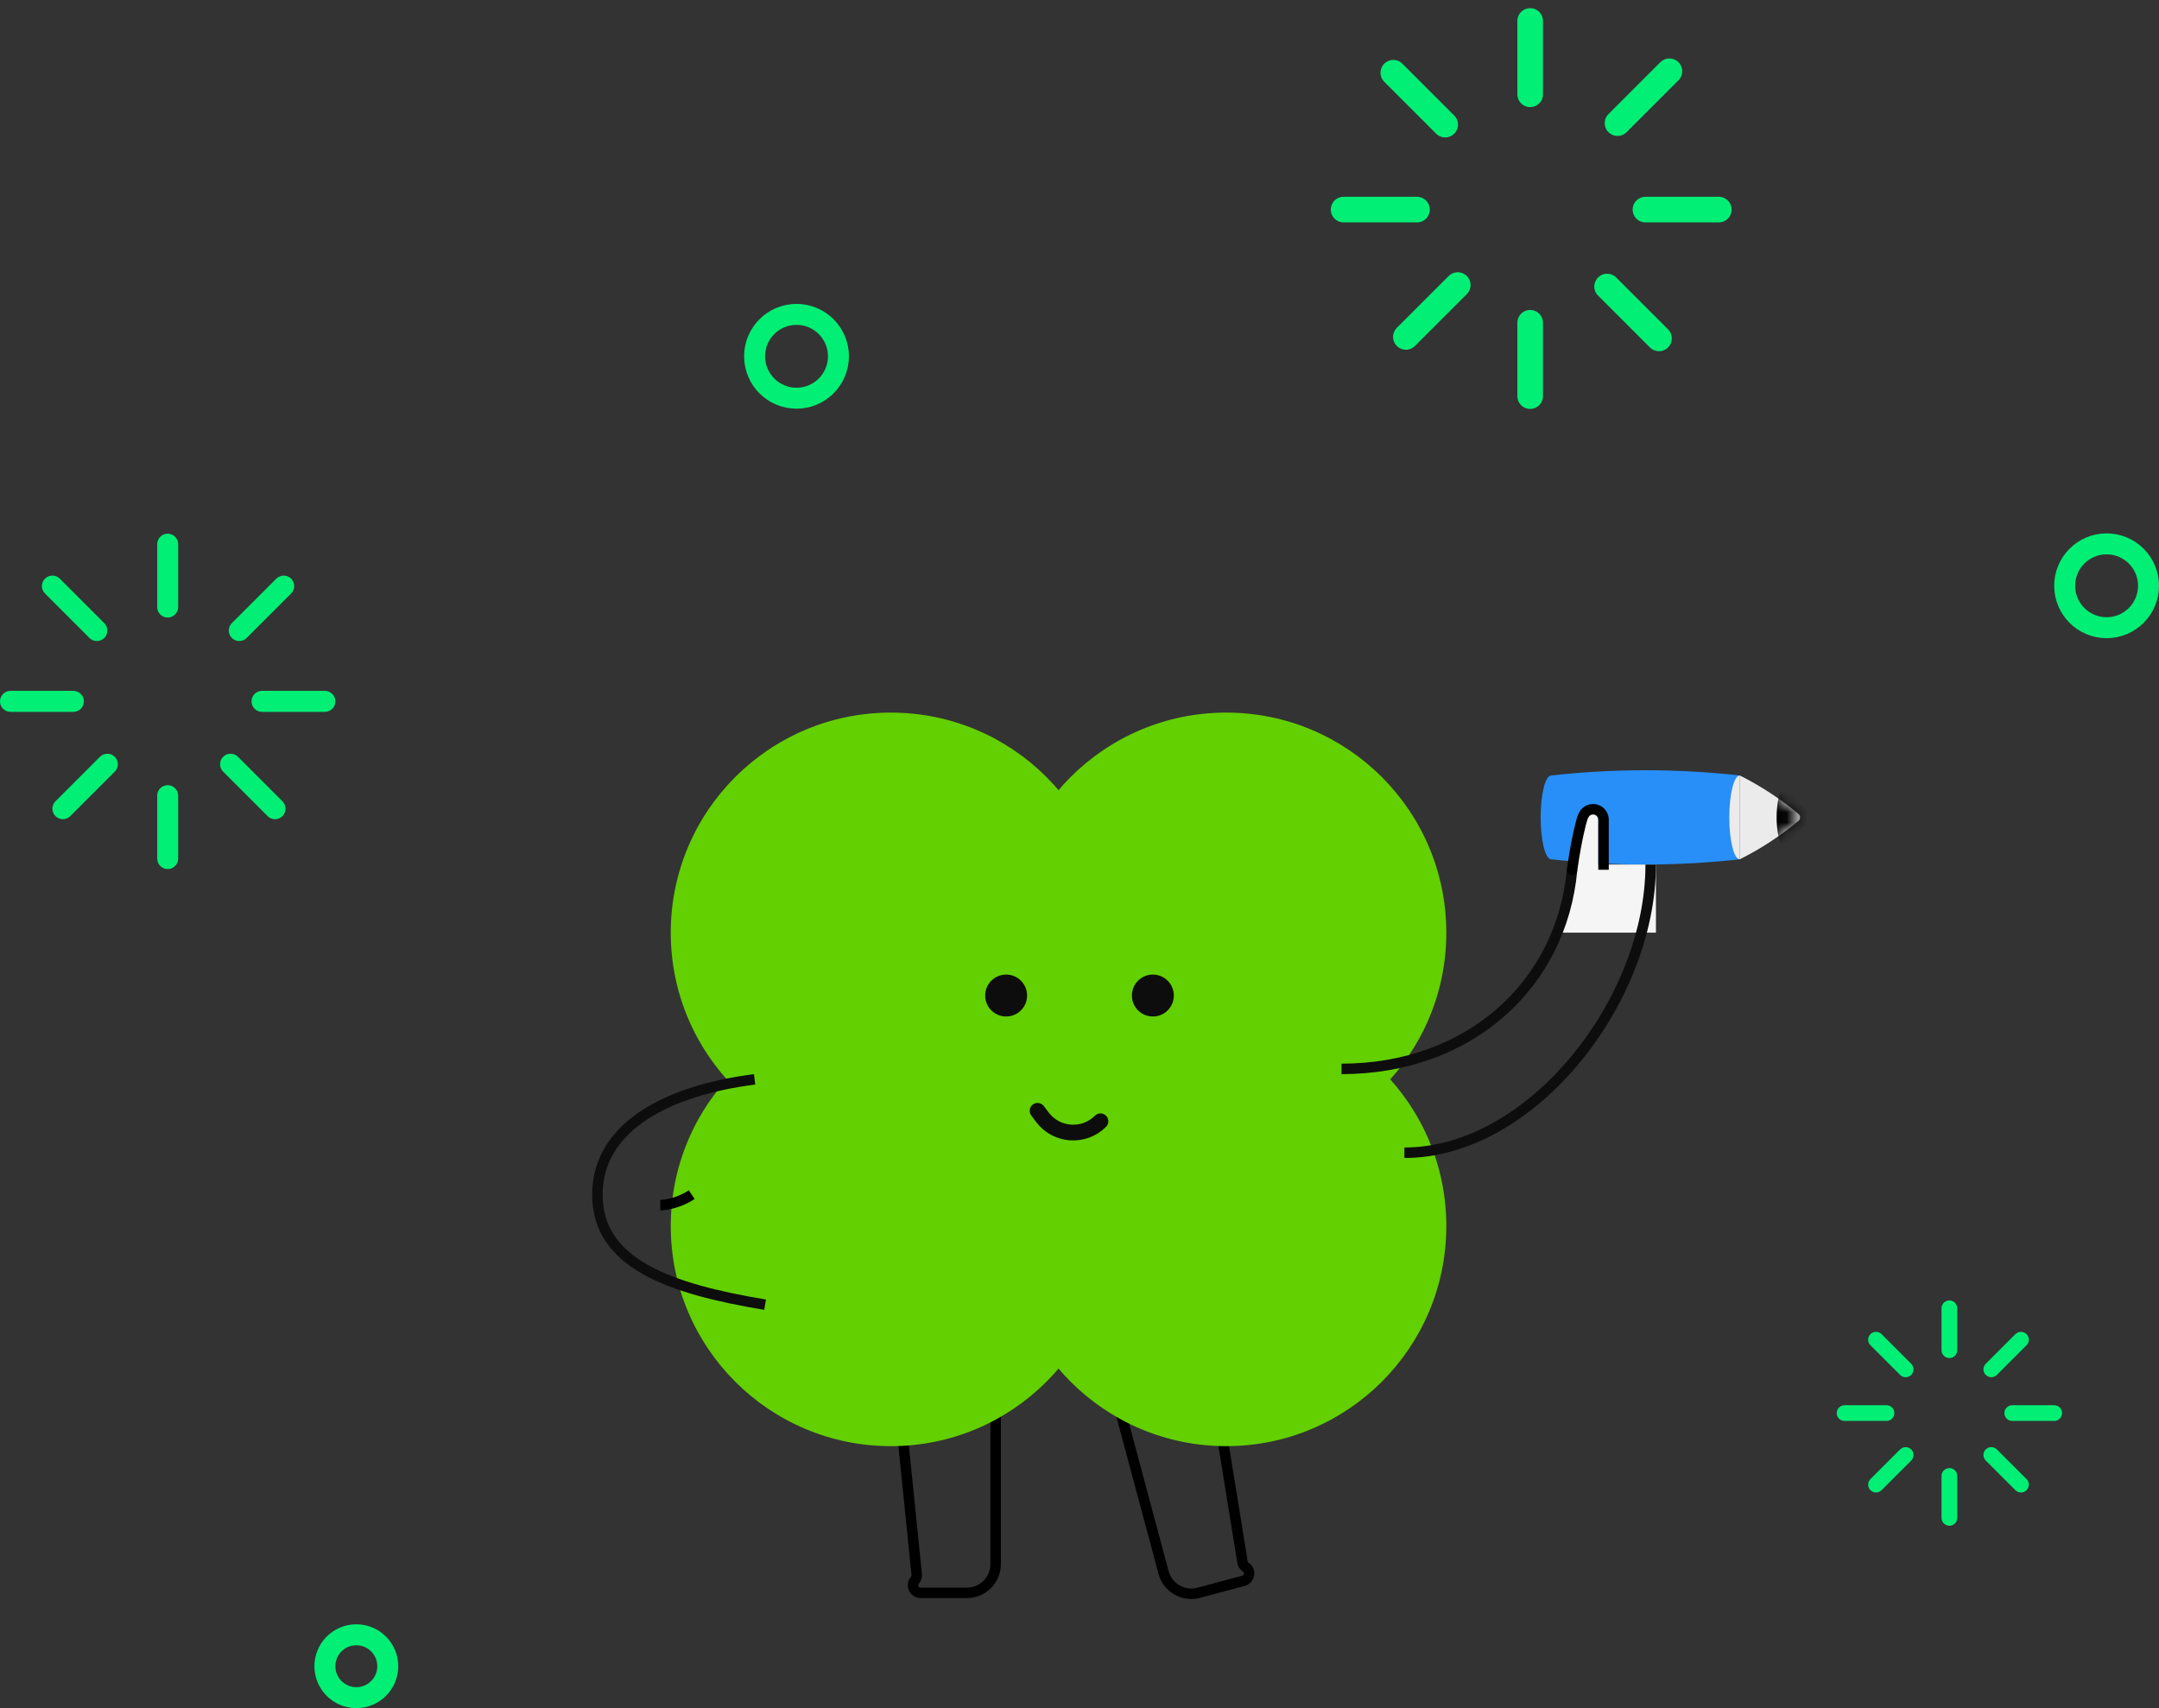 <svg width="206" height="163" viewBox="0 0 206 163" fill="none" xmlns="http://www.w3.org/2000/svg">
<rect x="0" y="0" width="206" height="163" fill="#333333" stroke="none"/>
<path d="M87.468 150.242L85 126H95V149.255C95 150.771 93.771 152 92.255 152H87.846C87.221 152 86.885 151.266 87.294 150.794C87.425 150.642 87.489 150.442 87.468 150.242Z" stroke="black" stroke-linecap="round"/>
<path d="M118.55 149.055L114.659 125L105 127.588L111.019 150.051C111.411 151.515 112.916 152.384 114.38 151.992L118.64 150.851C119.243 150.689 119.377 149.893 118.86 149.542C118.694 149.43 118.582 149.253 118.55 149.055Z" stroke="black" stroke-linecap="round"/>
<circle cx="85" cy="89" r="21" fill="#63D001"/>
<circle cx="85" cy="117" r="21" fill="#63D001"/>
<ellipse cx="102" cy="103" rx="20.695" ry="21" fill="#63D001"/>
<circle cx="117" cy="89" r="21" fill="#63D001"/>
<circle cx="117" cy="117" r="21" fill="#63D001"/>
<circle cx="96" cy="95" r="2" fill="#0D0D0D"/>
<circle cx="110" cy="95" r="2" fill="#0D0D0D"/>
<path d="M99 106L99.454 106.606C100.798 108.397 103.417 108.583 105 107V107" stroke="#0D0D0D" stroke-width="1.5" stroke-linecap="round"/>
<path d="M73 124.5C64 123 57 120.627 57 114C57 107.373 64 104 72 103" stroke="#0D0D0D"/>
<path d="M148 74C153.982 73.335 160.018 73.335 166 74V82C160.018 82.665 153.982 82.665 148 82V74Z" fill="#278FF7"/>
<ellipse cx="148" cy="78" rx="1" ry="4" fill="#278FF7"/>
<path d="M166 74V82C167.993 81.003 169.882 79.765 171.594 78.338C171.804 78.163 171.804 77.837 171.594 77.662C169.882 76.235 167.993 74.997 166 74Z" fill="#EBEBEB"/>
<path d="M166 78C166 80.209 166 81.5 166 82C165.448 82 165 80.209 165 78C165 75.791 165.448 74 166 74C166 74.5 166 75.791 166 78Z" fill="#EBEBEB"/>
<mask id="mask0_3218_18642" style="mask-type:alpha" maskUnits="userSpaceOnUse" x="166" y="74" width="6" height="8">
<path d="M166 74V82C167.993 81.003 169.882 79.765 171.594 78.338C171.804 78.163 171.804 77.837 171.594 77.662C169.882 76.235 167.993 74.997 166 74Z" fill="white"/>
</mask>
<g mask="url(#mask0_3218_18642)">
<path d="M173 78L170 81C169.351 79.053 169.351 76.947 170 75L173 78Z" fill="black"/>
</g>
<path d="M151 78.5L150 85L149 89H158V82.5H152.5V78V77.5H151.5L151 78.5Z" fill="#F5F5F5"/>
<path d="M150 83C149 94 140.15 102 128 102" stroke="#0D0D0D"/>
<path d="M149.505 82.929C149.466 83.203 149.656 83.456 149.929 83.495C150.203 83.534 150.456 83.344 150.495 83.071L149.505 82.929ZM151.114 77.772L150.667 77.549L151.114 77.772ZM150.975 78.08L151.453 78.226L150.975 78.08ZM151.038 77.924L151.485 78.148L151.038 77.924ZM150.495 83.071C150.926 80.057 151.354 78.551 151.453 78.226L150.497 77.934C150.381 78.313 149.942 79.87 149.505 82.929L150.495 83.071ZM151.485 78.148L151.561 77.996L150.667 77.549L150.591 77.701L151.485 78.148ZM152.5 78.218V78.5H153.5V78.218H152.5ZM152.5 80V81.5H153.5V80H152.5ZM152.5 81.5V83H153.5V81.5H152.5ZM152.5 78.5V79.5H153.5V78.5H152.5ZM152.5 79.5V80H153.5V79.5H152.5ZM151.561 77.996C151.671 77.775 151.927 77.669 152.161 77.747L152.477 76.799C151.771 76.563 150.999 76.883 150.667 77.549L151.561 77.996ZM152.161 77.747C152.363 77.815 152.5 78.004 152.5 78.218H153.5C153.5 77.574 153.088 77.002 152.477 76.799L152.161 77.747ZM151.453 78.226C151.46 78.203 151.47 78.178 151.485 78.148L150.591 77.701C150.555 77.772 150.522 77.849 150.497 77.934L151.453 78.226Z" fill="black"/>
<path d="M157.5 82.5C157.5 95.5 146.15 110 134 110" stroke="#0D0D0D"/>
<path d="M63 115C63.5 115 64.8 114.8 66 114" stroke="black"/>
<path d="M16 51.928V57.928" stroke="#01EF75" stroke-width="2" stroke-linecap="round"/>
<path d="M31 66.928H25" stroke="#01EF75" stroke-width="2" stroke-linecap="round"/>
<path d="M27.071 55.928L22.829 60.17" stroke="#01EF75" stroke-width="2" stroke-linecap="round"/>
<path d="M9.242 60.17L5 55.927" stroke="#01EF75" stroke-width="2" stroke-linecap="round"/>
<path d="M26.242 77.17L22 72.927" stroke="#01EF75" stroke-width="2" stroke-linecap="round"/>
<path d="M10.242 72.928L6 77.17" stroke="#01EF75" stroke-width="2" stroke-linecap="round"/>
<path d="M7 66.928L1 66.928" stroke="#01EF75" stroke-width="2" stroke-linecap="round"/>
<path d="M16 75.928L16 81.928" stroke="#01EF75" stroke-width="2" stroke-linecap="round"/>
<path d="M186 124.844V128.844" stroke="#01EF75" stroke-width="1.5" stroke-linecap="round"/>
<path d="M196 134.844H192" stroke="#01EF75" stroke-width="1.5" stroke-linecap="round"/>
<path d="M192.828 127.844L190 130.672" stroke="#01EF75" stroke-width="1.5" stroke-linecap="round"/>
<path d="M181.828 130.672L179 127.843" stroke="#01EF75" stroke-width="1.5" stroke-linecap="round"/>
<path d="M192.828 141.672L190 138.843" stroke="#01EF75" stroke-width="1.5" stroke-linecap="round"/>
<path d="M181.828 138.844L179 141.672" stroke="#01EF75" stroke-width="1.5" stroke-linecap="round"/>
<path d="M180 134.844L176 134.844" stroke="#01EF75" stroke-width="1.5" stroke-linecap="round"/>
<path d="M186 140.844L186 144.844" stroke="#01EF75" stroke-width="1.5" stroke-linecap="round"/>
<path d="M146 2V9" stroke="#01EF75" stroke-width="2.444" stroke-linecap="round"/>
<path d="M164 20H157" stroke="#01EF75" stroke-width="2.444" stroke-linecap="round"/>
<path d="M159.285 6.8L154.335 11.75" stroke="#01EF75" stroke-width="2.444" stroke-linecap="round"/>
<path d="M137.892 11.892L132.942 6.942" stroke="#01EF75" stroke-width="2.444" stroke-linecap="round"/>
<path d="M158.291 32.292L153.341 27.342" stroke="#01EF75" stroke-width="2.444" stroke-linecap="round"/>
<path d="M139.092 27.2L134.142 32.15" stroke="#01EF75" stroke-width="2.444" stroke-linecap="round"/>
<path d="M135.2 20L128.2 20" stroke="#01EF75" stroke-width="2.444" stroke-linecap="round"/>
<path d="M146 30.8L146 37.8" stroke="#01EF75" stroke-width="2.444" stroke-linecap="round"/>
<circle cx="201" cy="55.898" r="4" stroke="#01EF75" stroke-width="2"/>
<circle cx="34" cy="159" r="3" stroke="#01EF75" stroke-width="2"/>
<circle cx="76" cy="34" r="4" stroke="#01EF75" stroke-width="2"/>
</svg>
